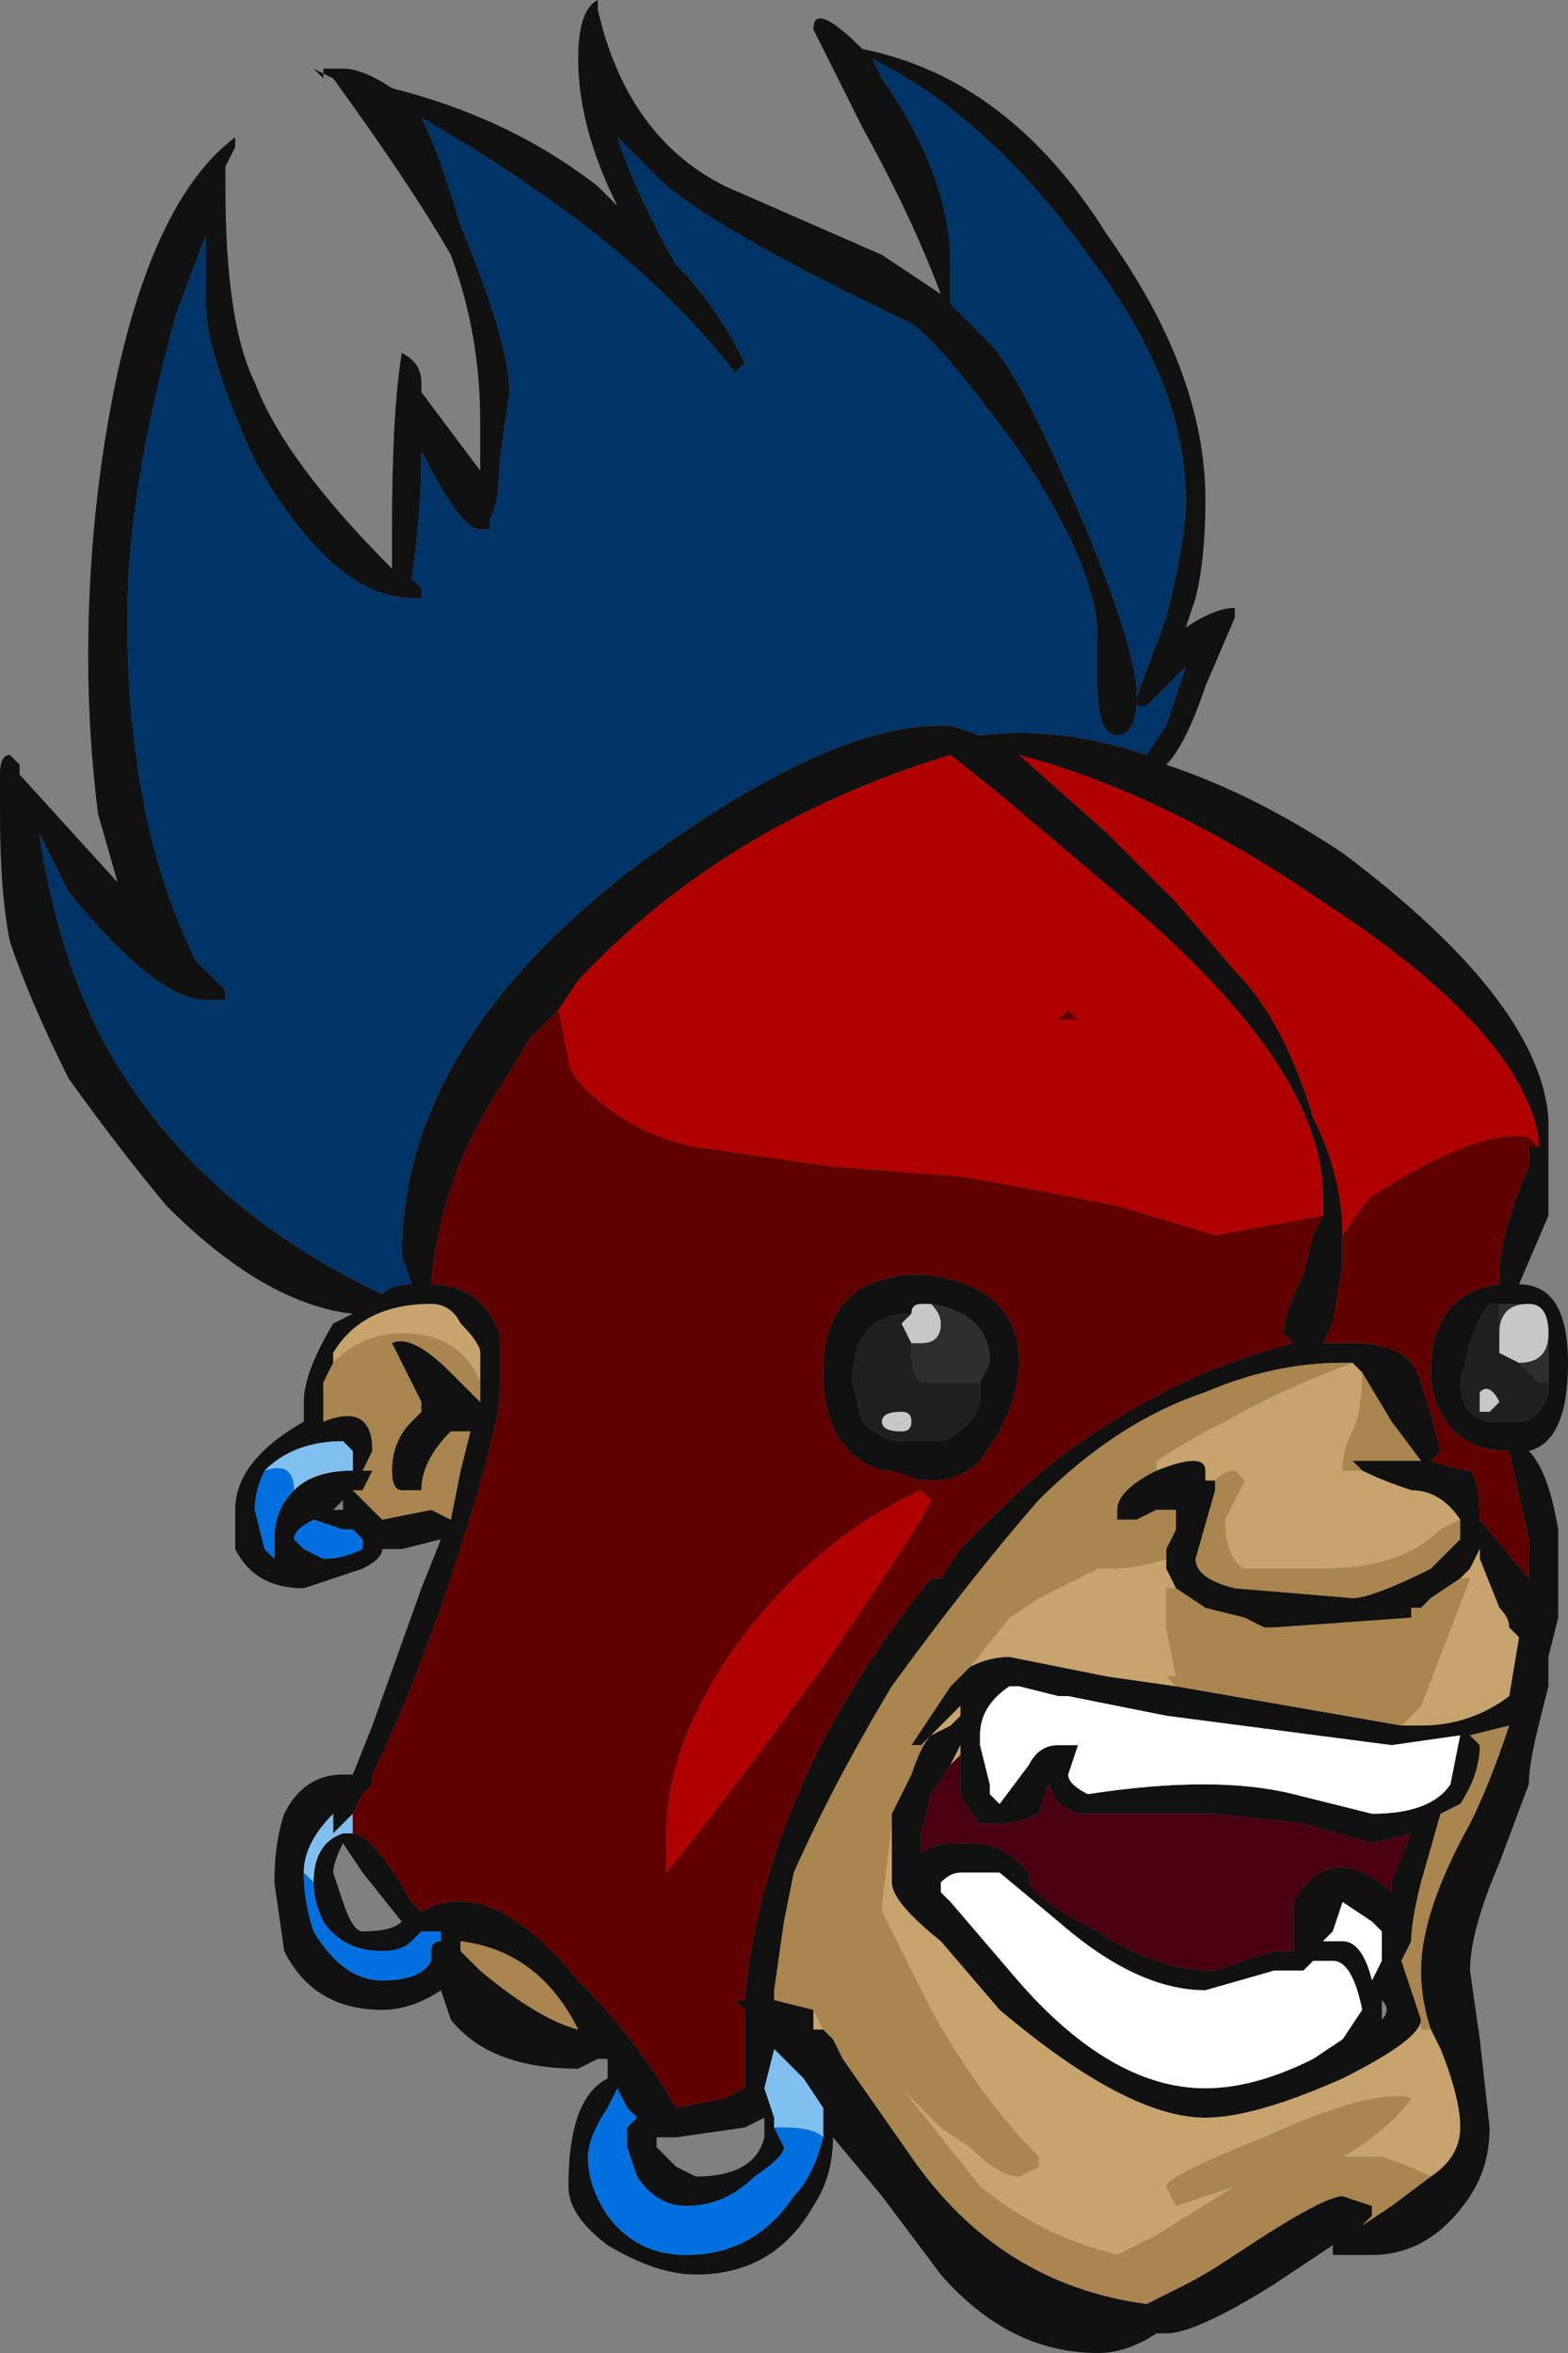 <?xml version="1.0" encoding="UTF-8" standalone="no"?>
<svg xmlns:ffdec="https://www.free-decompiler.com/flash" xmlns:xlink="http://www.w3.org/1999/xlink" ffdec:objectType="frame" height="84.0px" width="56.0px" xmlns="http://www.w3.org/2000/svg">
  <rect width="100%" height="100%" fill="#808080" stroke="none"/>
  <g transform="matrix(1.0, 0.0, 0.0, 1.0, 36.75, 40.6)">
    <use ffdec:characterId="1560" height="12.0" transform="matrix(7.0, 0.0, 0.0, 7.0, -36.75, -40.6)" width="8.0" xlink:href="#shape0"/>
  </g>
  <defs>
    <g id="shape0" transform="matrix(1.0, 0.0, 0.0, 1.0, 5.25, 5.8)">
      <path d="M1.05 -2.65 L0.9 -2.3 Q0.8 -2.0 0.7 -1.9 1.15 -1.75 1.6 -1.45 2.6 -0.7 2.65 -0.1 L2.65 0.4 2.5 0.75 Q2.75 0.75 2.75 1.15 2.75 1.55 2.55 1.6 2.65 1.7 2.7 2.0 L2.7 2.45 2.65 2.65 2.65 2.8 2.6 3.0 Q2.55 3.2 2.55 3.3 L2.4 3.7 Q2.25 4.05 2.25 4.25 L2.3 4.6 2.35 5.05 Q2.35 5.25 2.25 5.4 2.05 5.7 1.75 5.7 L1.55 5.7 1.55 5.65 1.25 5.85 Q0.85 6.1 0.7 6.1 L0.65 6.1 Q0.5 6.2 0.35 6.2 -0.1 6.2 -0.45 5.8 L-0.75 5.4 -1.0 5.1 Q-1.0 5.3 -1.1 5.45 -1.3 5.8 -1.7 5.8 -1.9 5.8 -2.15 5.65 -2.35 5.5 -2.35 5.35 -2.35 4.9 -2.15 4.8 L-2.15 4.7 -2.2 4.7 -2.3 4.75 Q-2.75 4.75 -2.95 4.5 L-3.0 4.35 Q-3.15 4.45 -3.3 4.45 -3.65 4.45 -3.8 4.15 L-3.85 3.8 Q-3.85 3.6 -3.8 3.45 -3.7 3.25 -3.5 3.25 L-3.45 3.25 -3.35 3.0 -3.1 2.3 -3.0 2.05 -3.2 2.1 -3.3 2.1 Q-3.3 2.15 -3.4 2.2 L-3.7 2.3 Q-3.95 2.3 -4.05 2.1 L-4.05 1.9 Q-4.05 1.65 -3.7 1.45 L-3.7 1.35 Q-3.7 1.2 -3.55 0.95 L-3.45 0.9 Q-3.9 0.85 -4.4 0.35 -4.65 0.05 -4.9 -0.3 -5.1 -0.7 -5.2 -1.0 -5.25 -1.25 -5.25 -1.65 L-5.25 -1.85 Q-5.25 -1.95 -5.2 -1.95 L-5.15 -1.9 -5.15 -1.85 -4.65 -1.3 -4.75 -1.65 Q-4.8 -2.05 -4.8 -2.45 -4.8 -3.2 -4.65 -3.9 -4.45 -4.8 -4.05 -5.1 L-4.05 -5.05 -4.1 -4.95 -4.1 -4.85 Q-4.1 -4.15 -3.95 -3.85 -3.8 -3.45 -3.25 -2.9 L-3.25 -3.1 Q-3.25 -3.7 -3.2 -4.0 -3.1 -3.95 -3.1 -3.85 L-3.1 -3.8 -2.8 -3.4 -2.8 -3.65 Q-2.8 -4.1 -2.95 -4.5 -3.15 -4.85 -3.55 -5.4 L-3.65 -5.45 -3.6 -5.4 -3.6 -5.45 -3.5 -5.45 Q-3.4 -5.45 -3.25 -5.35 -2.65 -5.2 -2.2 -4.85 L-2.1 -4.75 Q-2.3 -5.15 -2.3 -5.5 -2.3 -5.75 -2.2 -5.8 L-2.2 -5.75 Q-2.05 -5.1 -1.55 -4.85 L-0.75 -4.5 Q-0.6 -4.4 -0.45 -4.3 -0.6 -4.7 -0.85 -5.15 L-1.1 -5.65 Q-1.1 -5.8 -0.85 -5.55 -0.1 -5.4 0.4 -4.6 0.9 -3.9 0.9 -3.25 0.9 -2.95 0.85 -2.75 L0.8 -2.6 Q0.95 -2.7 1.05 -2.7 L1.05 -2.65 M0.6 -2.2 L0.55 -2.2 0.55 -2.25 0.7 -2.65 Q0.8 -3.05 0.8 -3.25 0.8 -3.85 0.3 -4.5 -0.2 -5.2 -0.8 -5.5 L-0.75 -5.4 Q-0.4 -4.9 -0.4 -4.45 L-0.4 -4.25 -0.2 -4.05 Q-0.05 -3.9 0.25 -3.2 0.55 -2.5 0.55 -2.25 0.55 -2.05 0.45 -2.05 0.35 -2.05 0.35 -2.3 L0.35 -2.55 Q0.35 -2.9 -0.05 -3.5 -0.45 -4.05 -0.6 -4.15 -1.65 -4.65 -1.9 -4.9 L-2.1 -5.1 Q-2.0 -4.8 -1.8 -4.45 -1.6 -4.25 -1.45 -3.95 L-1.5 -3.9 Q-1.85 -4.35 -2.4 -4.75 -2.75 -5.0 -3.1 -5.2 -3.0 -5.0 -2.9 -4.65 -2.65 -4.05 -2.65 -3.8 L-2.7 -3.45 Q-2.7 -3.25 -2.75 -3.15 L-2.75 -3.1 -2.8 -3.1 Q-2.9 -3.1 -3.1 -3.5 -3.1 -3.15 -3.15 -2.85 L-3.1 -2.8 -3.1 -2.75 -3.15 -2.75 Q-3.55 -2.75 -3.95 -3.45 -4.2 -4.0 -4.2 -4.25 L-4.2 -4.6 -4.35 -4.2 Q-4.6 -3.3 -4.6 -2.65 -4.6 -1.6 -4.25 -0.9 L-4.1 -0.75 -4.1 -0.7 -4.2 -0.7 Q-4.45 -0.7 -4.9 -1.25 L-5.05 -1.55 Q-4.95 -0.9 -4.7 -0.45 -4.25 0.35 -3.3 0.8 -3.25 0.75 -3.15 0.75 L-3.2 0.6 Q-3.2 -0.45 -2.05 -1.35 -1.05 -2.1 -0.45 -2.1 L-0.4 -2.1 -0.25 -2.05 Q0.15 -2.1 0.6 -1.95 L0.7 -2.1 Q0.75 -2.25 0.8 -2.4 L0.6 -2.2 M2.6 0.05 L2.6 0.0 Q2.5 -0.55 1.5 -1.2 0.7 -1.75 -0.05 -1.95 L0.4 -1.55 0.75 -1.2 1.05 -0.85 Q1.3 -0.6 1.45 -0.1 1.6 0.2 1.6 0.5 L1.6 0.65 1.55 0.95 1.5 1.05 1.55 1.05 1.65 1.05 Q1.95 1.05 2.0 1.25 2.05 1.4 2.1 1.6 L2.05 1.65 Q2.2 1.7 2.25 1.7 2.3 1.75 2.3 1.95 L2.55 2.25 2.55 2.05 2.45 1.6 Q2.2 1.6 2.1 1.4 2.05 1.3 2.05 1.2 2.05 0.8 2.4 0.75 L2.4 0.7 Q2.4 0.5 2.55 0.15 L2.55 0.05 2.6 0.05 M2.55 0.85 L2.4 0.85 2.35 0.85 Q2.3 0.9 2.25 1.05 L2.2 1.25 Q2.2 1.35 2.25 1.4 2.3 1.45 2.35 1.45 L2.5 1.45 Q2.6 1.45 2.65 1.3 L2.65 1.25 2.65 1.0 Q2.65 0.85 2.55 0.85 M-3.45 3.55 Q-3.35 3.55 -3.15 3.9 L-3.1 3.95 Q-2.75 3.75 -2.3 4.3 -2.0 4.6 -1.8 4.95 L-1.55 4.9 -1.45 4.85 -1.45 4.45 -1.5 4.4 -1.45 4.4 Q-1.35 3.3 -0.5 2.25 L-0.45 2.25 -0.35 2.1 -0.2 1.95 Q0.0 1.75 0.2 1.6 0.55 1.35 0.9 1.2 1.15 1.1 1.35 1.05 L1.3 1.0 Q1.3 0.9 1.4 0.7 L1.45 0.5 1.5 0.4 1.5 0.3 Q1.5 -0.35 0.5 -1.2 L-0.15 -1.75 -0.4 -1.95 Q-1.55 -1.6 -2.3 -0.8 L-2.4 -0.65 -2.55 -0.5 -2.7 -0.25 Q-3.0 0.2 -3.05 0.75 -2.8 0.75 -2.7 1.0 -2.7 1.15 -2.7 1.3 -2.7 1.5 -3.0 2.4 -3.2 2.95 -3.35 3.25 L-3.35 3.3 -3.4 3.35 -3.45 3.45 -3.55 3.55 -3.55 3.45 Q-3.7 3.6 -3.7 3.75 -3.7 3.9 -3.65 4.05 -3.5 4.3 -3.3 4.3 -3.1 4.3 -3.05 4.2 L-3.05 4.15 Q-3.05 4.1 -3.0 4.1 L-3.0 4.05 -3.1 4.05 -3.15 4.1 Q-3.2 4.15 -3.3 4.15 -3.5 4.15 -3.6 4.0 -3.65 3.9 -3.65 3.8 -3.65 3.6 -3.5 3.55 L-3.45 3.55 M1.65 1.15 L1.6 1.15 Q1.25 1.15 0.9 1.3 0.45 1.45 0.05 1.85 -0.3 2.25 -0.7 2.8 -1.0 3.3 -1.2 3.75 L-1.25 4.0 -1.3 4.35 -1.3 4.4 -1.1 4.45 -1.1 4.55 -1.05 4.55 -1.0 4.6 -0.95 4.7 -0.6 5.2 Q-0.15 5.85 0.6 5.95 L0.8 5.85 Q0.9 5.8 1.05 5.7 1.5 5.4 1.6 5.4 L1.75 5.45 1.75 5.5 1.7 5.55 1.85 5.45 2.05 5.3 Q2.2 5.2 2.2 5.05 2.2 4.9 2.1 4.65 L2.05 4.55 Q2.0 4.4 2.0 4.25 2.0 3.95 2.25 3.5 2.35 3.3 2.45 3.0 L2.25 3.05 2.3 3.1 Q2.3 3.25 2.2 3.4 L2.1 3.45 2.0 3.8 Q1.95 4.0 1.95 4.1 L1.9 4.2 2.0 4.5 Q2.0 4.6 1.6 4.8 1.15 5.0 0.9 5.0 0.5 5.0 -0.15 4.45 L-0.45 4.1 Q-0.7 3.9 -0.7 3.8 L-0.7 3.45 -0.6 3.25 Q-0.55 3.1 -0.5 3.05 L-0.4 3.0 -0.35 2.95 -0.35 2.9 -0.45 3.0 -0.55 3.1 -0.6 3.1 -0.4 2.8 -0.3 2.7 Q-0.2 2.65 -0.1 2.65 L0.4 2.75 0.75 2.8 1.9 3.0 2.0 3.0 Q2.25 3.0 2.45 2.85 L2.5 2.55 2.45 2.5 Q2.45 2.45 2.4 2.4 L2.3 2.15 2.3 2.1 2.25 2.2 2.2 2.25 2.05 2.35 2.0 2.4 1.95 2.4 1.95 2.45 1.25 2.5 1.2 2.5 1.1 2.45 0.9 2.4 0.75 2.3 0.7 2.3 0.75 2.3 0.7 2.2 0.7 2.1 0.75 2.0 0.75 1.9 0.65 1.9 0.55 1.95 0.45 1.95 0.45 1.9 Q0.45 1.8 0.65 1.7 0.9 1.6 0.9 1.7 L0.9 1.75 0.95 1.75 0.95 1.8 0.85 2.15 Q0.85 2.25 1.05 2.3 L1.65 2.35 Q1.75 2.35 2.05 2.2 L2.2 2.05 2.2 1.95 Q2.1 1.8 1.95 1.8 1.8 1.75 1.7 1.7 L1.65 1.65 2.0 1.65 1.85 1.45 1.7 1.2 1.65 1.15 M0.15 2.85 L-0.05 2.8 -0.1 2.8 Q-0.25 2.9 -0.25 3.05 L-0.25 3.1 -0.2 3.3 -0.2 3.35 -0.15 3.4 0.0 3.2 Q0.05 3.1 0.15 3.1 L0.25 3.1 0.2 3.25 Q0.2 3.3 0.3 3.35 0.95 3.25 1.35 3.35 L1.75 3.45 Q2.05 3.45 2.15 3.3 L2.2 3.05 1.85 3.1 0.7 2.95 0.2 2.85 0.15 2.85 M-0.4 3.2 L-0.5 3.35 -0.55 3.55 -0.55 3.65 Q-0.5 3.6 -0.35 3.6 L-0.3 3.6 Q-0.15 3.6 -0.05 3.7 L0.0 3.75 0.0 3.8 Q0.05 3.9 0.35 4.05 0.65 4.25 0.95 4.25 L1.25 4.15 1.35 4.15 1.35 3.9 Q1.5 3.65 1.7 3.75 1.8 3.8 1.85 3.85 L1.85 3.8 1.95 3.55 1.75 3.6 1.4 3.5 0.95 3.45 0.25 3.45 0.15 3.4 0.1 3.3 0.05 3.45 Q-0.05 3.5 -0.15 3.5 L-0.25 3.5 Q-0.3 3.45 -0.35 3.35 L-0.35 3.15 -0.35 3.1 -0.4 3.2 M1.6 3.9 L1.55 4.05 1.5 4.1 1.6 4.1 Q1.7 4.1 1.75 4.3 L1.8 4.2 1.8 4.05 1.75 4.0 1.6 3.9 M1.8 4.4 L1.8 4.5 Q1.85 4.45 1.8 4.4 M1.6 4.6 L1.7 4.45 Q1.65 4.2 1.55 4.2 L1.45 4.2 1.4 4.25 1.25 4.25 0.9 4.35 Q0.55 4.35 0.15 4.0 L-0.15 3.75 -0.35 3.75 Q-0.4 3.75 -0.45 3.8 L-0.45 3.85 -0.4 3.9 -0.1 4.25 Q0.4 4.85 0.9 4.85 1.15 4.85 1.45 4.7 L1.6 4.6 M1.7 5.55 L1.7 5.55 M-0.5 0.85 L-0.55 0.85 Q-0.6 0.85 -0.6 0.9 -0.9 0.9 -0.9 1.25 L-0.85 1.45 Q-0.75 1.55 -0.65 1.55 L-0.45 1.55 Q-0.3 1.5 -0.25 1.35 L-0.25 1.25 -0.2 1.15 Q-0.2 0.9 -0.5 0.85 M-1.05 1.2 Q-1.05 0.7 -0.55 0.7 -0.05 0.75 -0.05 1.15 -0.05 1.3 -0.15 1.5 L-0.25 1.65 Q-0.35 1.75 -0.5 1.75 L-0.55 1.75 -0.7 1.7 -0.75 1.7 Q-1.05 1.6 -1.05 1.2 M-3.55 1.15 L-3.6 1.25 -3.6 1.45 Q-3.35 1.35 -3.35 1.6 L-3.4 1.7 -3.35 1.7 -3.4 1.8 -3.45 1.8 -3.3 1.95 -3.05 1.9 -2.95 1.95 -2.9 1.7 -2.85 1.5 -2.95 1.5 Q-3.1 1.65 -3.1 1.8 L-3.2 1.8 Q-3.25 1.8 -3.25 1.7 -3.25 1.55 -3.15 1.45 L-3.1 1.4 -3.1 1.35 -3.25 1.05 Q-3.15 1.0 -2.95 1.2 L-2.8 1.35 -2.8 1.25 -2.8 1.1 Q-2.8 1.05 -2.9 0.95 -2.95 0.85 -3.05 0.85 -3.4 0.85 -3.55 1.1 L-3.55 1.15 M-3.9 1.7 Q-3.95 1.8 -3.95 1.9 L-3.9 2.1 -3.85 2.15 -3.85 2.05 Q-3.85 1.9 -3.75 1.8 -3.65 1.7 -3.45 1.7 L-3.45 1.6 -3.5 1.55 Q-3.75 1.55 -3.9 1.7 M-3.5 1.85 L-3.55 1.9 -3.5 1.9 -3.5 1.85 M-3.5 2.0 L-3.65 1.95 Q-3.75 2.0 -3.75 2.05 L-3.7 2.1 -3.6 2.15 Q-3.5 2.15 -3.4 2.1 L-3.4 2.05 -3.45 2.0 -3.5 2.0 M-3.55 3.75 L-3.5 3.9 Q-3.45 4.05 -3.4 4.05 -3.25 4.05 -3.2 4.0 L-3.4 3.75 -3.5 3.6 Q-3.55 3.7 -3.55 3.75 M-2.9 4.15 L-2.8 4.25 Q-2.5 4.5 -2.3 4.55 -2.5 4.15 -2.9 4.1 L-2.9 4.15 M-1.05 5.1 L-1.05 4.95 -1.15 4.8 -1.3 4.65 -1.35 4.85 -1.3 5.0 -1.3 5.05 -1.25 5.15 Q-1.25 5.2 -1.4 5.3 -1.55 5.45 -1.75 5.45 -1.9 5.45 -2.0 5.3 L-2.05 5.15 -2.05 5.05 -2.0 5.0 -2.05 4.95 -2.1 4.85 -2.15 4.95 Q-2.25 5.1 -2.25 5.2 -2.25 5.35 -2.15 5.5 -2.0 5.7 -1.75 5.7 -1.4 5.7 -1.2 5.4 -1.1 5.3 -1.05 5.1 M-1.35 5.0 L-1.45 5.05 -1.8 5.1 -1.9 5.1 -1.9 5.15 -1.8 5.25 -1.7 5.3 Q-1.4 5.3 -1.35 5.1 L-1.35 5.0" fill="#111111" fill-rule="evenodd" stroke="none"/>
      <path d="M0.6 -2.2 L0.8 -2.4 Q0.75 -2.25 0.7 -2.1 L0.6 -1.95 Q0.15 -2.1 -0.25 -2.05 L-0.4 -2.1 -0.45 -2.1 Q-1.05 -2.1 -2.05 -1.35 -3.2 -0.45 -3.2 0.6 L-3.15 0.75 Q-3.25 0.75 -3.3 0.8 -4.25 0.35 -4.7 -0.45 -4.95 -0.9 -5.05 -1.55 L-4.9 -1.25 Q-4.45 -0.7 -4.2 -0.7 L-4.1 -0.7 -4.1 -0.75 -4.25 -0.9 Q-4.6 -1.6 -4.6 -2.65 -4.6 -3.3 -4.35 -4.2 L-4.2 -4.6 -4.2 -4.25 Q-4.2 -4.0 -3.95 -3.45 -3.55 -2.75 -3.15 -2.75 L-3.1 -2.75 -3.1 -2.8 -3.15 -2.85 Q-3.1 -3.15 -3.1 -3.5 -2.9 -3.1 -2.8 -3.1 L-2.75 -3.1 -2.75 -3.15 Q-2.7 -3.25 -2.7 -3.45 L-2.65 -3.8 Q-2.65 -4.05 -2.9 -4.65 -3.0 -5.0 -3.1 -5.2 -2.75 -5.0 -2.4 -4.75 -1.85 -4.35 -1.5 -3.9 L-1.45 -3.95 Q-1.6 -4.25 -1.8 -4.45 -2.0 -4.8 -2.1 -5.1 L-1.9 -4.9 Q-1.65 -4.65 -0.6 -4.15 -0.45 -4.05 -0.05 -3.5 0.35 -2.9 0.35 -2.55 L0.35 -2.3 Q0.35 -2.05 0.45 -2.05 0.55 -2.05 0.55 -2.25 0.55 -2.5 0.25 -3.2 -0.05 -3.9 -0.2 -4.05 L-0.4 -4.25 -0.4 -4.45 Q-0.4 -4.9 -0.75 -5.4 L-0.8 -5.5 Q-0.2 -5.2 0.3 -4.5 0.8 -3.85 0.8 -3.25 0.8 -3.05 0.7 -2.65 L0.55 -2.25 0.55 -2.2 0.6 -2.2" fill="#003366" fill-rule="evenodd" stroke="none"/>
      <path d="M1.6 0.5 Q1.6 0.2 1.45 -0.1 1.3 -0.6 1.05 -0.85 L0.75 -1.2 0.4 -1.55 -0.05 -1.95 Q0.7 -1.75 1.5 -1.2 2.5 -0.55 2.6 0.0 L2.6 0.05 2.55 0.0 Q2.3 -0.05 1.75 0.3 1.7 0.35 1.6 0.5 M1.55 1.05 L1.5 1.05 1.55 1.05 M0.2 -0.6 L0.25 -0.6 0.2 -0.65 0.15 -0.6 0.2 -0.6 M1.5 0.4 L0.95 0.5 0.45 0.35 Q-0.05 0.25 -0.35 0.2 L-1.0 0.15 -1.7 0.05 Q-1.95 0.0 -2.15 -0.15 -2.35 -0.3 -2.35 -0.4 L-2.4 -0.65 -2.3 -0.8 Q-1.55 -1.6 -0.4 -1.95 L-0.15 -1.75 0.5 -1.2 Q1.5 -0.35 1.5 0.3 L1.5 0.4 M-1.5 2.6 Q-1.1 2.05 -0.55 1.8 L-0.5 1.85 Q-0.5 1.9 -1.05 2.7 -1.6 3.45 -1.85 3.75 L-1.85 3.55 Q-1.85 3.1 -1.5 2.6" fill="#b00000" fill-rule="evenodd" stroke="none"/>
      <path d="M-3.45 3.45 L-3.45 3.55 -3.5 3.55 Q-3.65 3.6 -3.65 3.8 L-3.7 3.75 Q-3.7 3.6 -3.55 3.45 L-3.55 3.55 -3.45 3.45 M-3.75 1.8 Q-3.75 1.65 -3.9 1.7 -3.75 1.55 -3.5 1.55 L-3.45 1.6 -3.45 1.7 Q-3.65 1.7 -3.75 1.8 M-1.3 5.05 L-1.3 5.0 -1.35 4.85 -1.3 4.65 -1.15 4.8 -1.05 4.95 -1.05 5.1 Q-1.1 5.05 -1.25 5.05 L-1.3 5.05" fill="#80c0f0" fill-rule="evenodd" stroke="none"/>
      <path d="M-1.1 4.45 L-1.05 4.55 -1.1 4.55 -1.1 4.45 M2.05 5.3 Q1.95 5.25 1.8 5.2 L1.6 5.2 Q1.85 5.05 1.95 4.9 1.75 4.85 1.2 5.1 0.7 5.3 0.7 5.35 L0.75 5.45 1.05 5.35 0.65 5.6 0.45 5.7 Q0.05 5.6 -0.25 5.35 L-0.65 4.85 -0.45 5.05 -0.3 5.15 Q-0.15 5.3 -0.05 5.3 L0.05 5.25 0.05 5.2 Q-0.25 4.9 -0.5 4.45 L-0.75 3.95 -0.75 3.9 -0.7 3.5 -0.7 3.45 -0.7 3.8 Q-0.7 3.9 -0.45 4.1 L-0.15 4.45 Q0.5 5.0 0.9 5.0 1.15 5.0 1.6 4.8 2.0 4.6 2.0 4.5 L2.0 4.55 2.05 4.55 2.1 4.65 Q2.2 4.9 2.2 5.05 2.2 5.2 2.05 5.3 M-0.5 3.05 L-0.45 3.0 -0.35 2.9 -0.35 2.95 -0.4 3.0 -0.5 3.05 M-0.3 2.7 L-0.1 2.45 0.05 2.35 0.35 2.2 0.4 2.2 Q0.55 2.2 0.7 2.15 L0.7 2.1 0.7 2.2 0.75 2.3 0.7 2.3 0.7 2.5 0.75 2.75 0.7 2.75 0.75 2.8 0.4 2.75 -0.1 2.65 Q-0.2 2.65 -0.3 2.7 M0.65 1.7 L0.65 1.65 Q0.8 1.55 1.0 1.45 1.25 1.3 1.65 1.15 L1.7 1.2 Q1.7 1.4 1.65 1.5 1.6 1.6 1.6 1.7 1.6 1.75 1.6 1.7 L1.7 1.7 Q1.8 1.75 1.95 1.8 2.1 1.8 2.2 1.95 L2.1 2.0 Q1.9 2.2 1.5 2.2 L1.1 2.2 Q1.0 2.15 1.0 1.95 L1.1 1.75 1.05 1.7 Q1.0 1.7 0.95 1.75 L0.9 1.75 0.9 1.7 Q0.9 1.6 0.65 1.7 M1.9 3.0 L2.0 2.9 2.25 2.25 2.2 2.25 2.25 2.2 2.3 2.1 2.3 2.15 2.4 2.4 Q2.45 2.45 2.45 2.5 L2.5 2.55 2.45 2.85 Q2.25 3.0 2.0 3.0 L1.9 3.0 M-0.35 3.15 L-0.4 3.2 -0.35 3.1 -0.35 3.15 M1.7 5.55 L1.7 5.55 M-2.8 1.25 Q-2.9 1.0 -3.2 1.0 -3.4 1.0 -3.55 1.15 L-3.55 1.1 Q-3.4 0.85 -3.05 0.85 -2.95 0.85 -2.9 0.95 -2.8 1.05 -2.8 1.1 L-2.8 1.25" fill="#c7a36d" fill-rule="evenodd" stroke="none"/>
      <path d="M-1.1 4.45 L-1.3 4.4 -1.3 4.35 -1.25 4.0 -1.2 3.75 Q-1.0 3.3 -0.7 2.8 -0.3 2.25 0.05 1.85 0.45 1.45 0.9 1.3 1.25 1.15 1.6 1.15 L1.65 1.15 Q1.25 1.3 1.0 1.45 0.8 1.55 0.65 1.65 L0.65 1.7 Q0.45 1.8 0.45 1.9 L0.45 1.95 0.55 1.95 0.65 1.9 0.75 1.9 0.75 2.0 0.7 2.1 0.7 2.15 Q0.55 2.2 0.4 2.2 L0.35 2.2 0.05 2.35 -0.1 2.45 -0.3 2.7 -0.4 2.8 -0.6 3.1 -0.55 3.1 -0.45 3.0 -0.5 3.05 Q-0.55 3.1 -0.6 3.25 L-0.7 3.45 -0.7 3.5 -0.75 3.9 -0.75 3.95 -0.5 4.45 Q-0.25 4.9 0.05 5.2 L0.05 5.25 -0.05 5.3 Q-0.15 5.3 -0.3 5.15 L-0.45 5.05 -0.65 4.85 -0.25 5.35 Q0.05 5.6 0.45 5.7 L0.65 5.6 1.05 5.35 0.75 5.45 0.7 5.35 Q0.7 5.3 1.2 5.1 1.75 4.85 1.95 4.9 1.85 5.05 1.6 5.2 L1.8 5.2 Q1.95 5.25 2.05 5.3 L1.85 5.45 1.7 5.55 1.75 5.5 1.75 5.45 1.6 5.4 Q1.5 5.4 1.05 5.7 0.9 5.8 0.8 5.85 L0.6 5.95 Q-0.15 5.85 -0.6 5.2 L-0.95 4.7 -1.0 4.6 -1.05 4.55 -1.1 4.45 M1.7 1.2 L1.85 1.45 2.0 1.65 1.65 1.65 1.7 1.7 1.6 1.7 Q1.6 1.75 1.6 1.7 1.6 1.6 1.65 1.5 1.7 1.4 1.7 1.2 M2.2 1.95 L2.2 2.05 2.05 2.2 Q1.75 2.35 1.65 2.35 L1.05 2.3 Q0.85 2.25 0.85 2.15 L0.95 1.8 0.95 1.75 Q1.0 1.7 1.05 1.7 L1.1 1.75 1.0 1.95 Q1.0 2.15 1.1 2.2 L1.5 2.2 Q1.9 2.2 2.1 2.0 L2.2 1.95 M0.75 2.3 L0.9 2.4 1.1 2.45 1.2 2.5 1.25 2.5 1.95 2.45 1.95 2.4 2.0 2.4 2.05 2.35 2.2 2.25 2.25 2.25 2.0 2.9 1.9 3.0 0.75 2.8 0.7 2.75 0.75 2.75 0.7 2.5 0.7 2.3 0.75 2.3 M2.0 4.5 L1.9 4.2 1.95 4.1 Q1.95 4.0 2.0 3.8 L2.1 3.45 2.2 3.4 Q2.3 3.25 2.3 3.1 L2.25 3.05 2.45 3.0 Q2.35 3.3 2.25 3.5 2.0 3.95 2.0 4.25 2.0 4.4 2.05 4.55 L2.0 4.55 2.0 4.5 M-2.8 1.25 L-2.8 1.35 -2.95 1.2 Q-3.15 1.0 -3.25 1.05 L-3.1 1.35 -3.1 1.4 -3.15 1.45 Q-3.25 1.55 -3.25 1.7 -3.25 1.8 -3.2 1.8 L-3.1 1.8 Q-3.1 1.65 -2.95 1.5 L-2.85 1.5 -2.9 1.7 -2.95 1.95 -3.05 1.9 -3.3 1.95 -3.45 1.8 -3.4 1.8 -3.35 1.7 -3.4 1.7 -3.35 1.6 Q-3.35 1.35 -3.6 1.45 L-3.6 1.25 -3.55 1.15 Q-3.4 1.0 -3.2 1.0 -2.9 1.0 -2.8 1.25 M-2.9 4.15 L-2.9 4.1 Q-2.5 4.15 -2.3 4.55 -2.5 4.5 -2.8 4.25 L-2.9 4.15" fill="#a9854f" fill-rule="evenodd" stroke="none"/>
      <path d="M1.6 0.5 Q1.7 0.35 1.75 0.3 2.3 -0.05 2.55 0.0 L2.6 0.05 2.55 0.05 2.55 0.15 Q2.4 0.5 2.4 0.7 L2.4 0.75 Q2.05 0.8 2.05 1.2 2.05 1.3 2.1 1.4 2.2 1.6 2.45 1.6 L2.55 2.05 2.55 2.25 2.3 1.95 Q2.3 1.75 2.25 1.7 2.2 1.7 2.05 1.65 L2.1 1.6 Q2.05 1.4 2.0 1.25 1.95 1.05 1.65 1.05 L1.55 1.05 1.5 1.05 1.55 0.95 1.6 0.65 1.6 0.5 M0.2 -0.6 L0.15 -0.6 0.2 -0.65 0.25 -0.6 0.2 -0.6 M1.5 0.4 L1.45 0.5 1.4 0.7 Q1.3 0.9 1.3 1.0 L1.35 1.05 Q1.15 1.1 0.9 1.2 0.55 1.35 0.2 1.6 0.0 1.75 -0.2 1.95 L-0.35 2.1 -0.45 2.25 -0.5 2.25 Q-1.35 3.3 -1.45 4.4 L-1.5 4.4 -1.45 4.45 -1.45 4.85 -1.55 4.9 -1.8 4.95 Q-2.0 4.6 -2.3 4.3 -2.75 3.75 -3.1 3.95 L-3.15 3.9 Q-3.35 3.55 -3.45 3.55 L-3.45 3.45 -3.4 3.35 -3.35 3.3 -3.35 3.25 Q-3.2 2.95 -3.0 2.4 -2.7 1.5 -2.7 1.3 -2.7 1.15 -2.7 1.0 -2.8 0.75 -3.05 0.75 -3.0 0.2 -2.7 -0.25 L-2.55 -0.5 -2.4 -0.65 -2.35 -0.4 Q-2.35 -0.3 -2.15 -0.15 -1.95 0.0 -1.7 0.05 L-1.0 0.15 -0.35 0.2 Q-0.05 0.25 0.45 0.35 L0.95 0.5 1.5 0.4 M-1.05 1.2 Q-1.05 1.6 -0.75 1.7 L-0.7 1.7 -0.55 1.75 -0.5 1.75 Q-0.35 1.75 -0.25 1.65 L-0.15 1.5 Q-0.05 1.3 -0.05 1.15 -0.05 0.75 -0.55 0.7 -1.05 0.7 -1.05 1.2 M-1.5 2.6 Q-1.85 3.1 -1.85 3.55 L-1.85 3.75 Q-1.6 3.45 -1.05 2.7 -0.5 1.9 -0.5 1.85 L-0.55 1.8 Q-1.1 2.05 -1.5 2.6" fill="#600000" fill-rule="evenodd" stroke="none"/>
      <path d="M-3.65 3.8 Q-3.65 3.9 -3.6 4.0 -3.5 4.15 -3.3 4.15 -3.2 4.15 -3.15 4.1 L-3.1 4.05 -3.0 4.05 -3.0 4.1 Q-3.05 4.1 -3.05 4.15 L-3.05 4.2 Q-3.1 4.3 -3.3 4.3 -3.5 4.3 -3.65 4.05 -3.7 3.9 -3.7 3.75 L-3.65 3.8 M-3.75 1.8 Q-3.85 1.9 -3.85 2.05 L-3.85 2.15 -3.9 2.1 -3.95 1.9 Q-3.95 1.8 -3.9 1.7 -3.75 1.65 -3.75 1.8 M-3.5 2.0 L-3.45 2.0 -3.4 2.05 -3.4 2.1 Q-3.5 2.15 -3.6 2.15 L-3.7 2.1 -3.75 2.05 Q-3.75 2.0 -3.65 1.95 L-3.5 2.0 M-1.3 5.05 L-1.25 5.05 Q-1.1 5.05 -1.05 5.1 -1.1 5.3 -1.2 5.4 -1.4 5.7 -1.75 5.7 -2.0 5.7 -2.15 5.5 -2.25 5.35 -2.25 5.2 -2.25 5.1 -2.15 4.95 L-2.1 4.85 -2.05 4.95 -2.0 5.0 -2.05 5.05 -2.05 5.15 -2.0 5.3 Q-1.9 5.45 -1.75 5.45 -1.55 5.45 -1.4 5.3 -1.25 5.2 -1.25 5.15 L-1.3 5.05" fill="#0070e0" fill-rule="evenodd" stroke="none"/>
      <path d="M0.15 2.85 L0.2 2.85 0.7 2.95 1.85 3.1 2.2 3.05 2.15 3.3 Q2.05 3.45 1.75 3.45 L1.35 3.35 Q0.95 3.25 0.3 3.35 0.2 3.3 0.2 3.25 L0.25 3.1 0.15 3.1 Q0.05 3.1 0.0 3.2 L-0.15 3.4 -0.2 3.35 -0.2 3.3 -0.25 3.1 -0.25 3.05 Q-0.25 2.9 -0.1 2.8 L-0.05 2.8 0.15 2.85 M1.6 3.9 L1.75 4.0 1.8 4.05 1.8 4.2 1.75 4.3 Q1.7 4.1 1.6 4.1 L1.5 4.1 1.55 4.05 1.6 3.9 M1.6 4.6 L1.45 4.7 Q1.15 4.85 0.9 4.85 0.4 4.85 -0.1 4.25 L-0.4 3.9 -0.45 3.85 -0.45 3.8 Q-0.4 3.75 -0.35 3.75 L-0.15 3.75 0.15 4.0 Q0.55 4.35 0.9 4.35 L1.25 4.25 1.4 4.25 1.45 4.2 1.55 4.2 Q1.65 4.2 1.7 4.45 L1.6 4.6" fill="#ffffff" fill-rule="evenodd" stroke="none"/>
      <path d="M-0.35 3.15 L-0.35 3.35 Q-0.3 3.45 -0.25 3.5 L-0.15 3.5 Q-0.05 3.5 0.05 3.45 L0.1 3.3 0.15 3.4 0.25 3.45 0.95 3.45 1.4 3.5 1.75 3.6 1.95 3.55 1.85 3.8 1.85 3.85 Q1.8 3.8 1.7 3.75 1.5 3.65 1.35 3.9 L1.35 4.15 1.25 4.15 0.95 4.25 Q0.65 4.25 0.35 4.05 0.05 3.9 0.0 3.8 L0.0 3.75 -0.05 3.7 Q-0.15 3.6 -0.3 3.6 L-0.35 3.6 Q-0.5 3.6 -0.55 3.65 L-0.55 3.55 -0.5 3.35 -0.4 3.2 -0.35 3.15" fill="#4a0011" fill-rule="evenodd" stroke="none"/>
      <path d="M2.4 0.85 L2.55 0.85 Q2.4 0.85 2.4 1.0 L2.4 0.85 M2.65 1.0 L2.65 1.25 2.6 1.25 Q2.55 1.2 2.5 1.15 2.65 1.15 2.65 1.0 M-0.5 0.85 Q-0.2 0.9 -0.2 1.15 L-0.25 1.25 -0.55 1.25 Q-0.6 1.2 -0.6 1.1 L-0.6 1.05 -0.55 1.05 Q-0.45 1.05 -0.45 0.95 -0.45 0.9 -0.5 0.85" fill="#2e2e2e" fill-rule="evenodd" stroke="none"/>
      <path d="M2.4 0.85 L2.4 1.0 2.4 1.1 2.5 1.15 Q2.55 1.2 2.6 1.25 L2.65 1.25 2.65 1.3 Q2.6 1.45 2.5 1.45 L2.35 1.45 Q2.3 1.45 2.25 1.4 2.2 1.35 2.2 1.25 L2.25 1.05 Q2.3 0.9 2.35 0.85 L2.4 0.85 M2.3 1.35 L2.3 1.4 2.35 1.4 2.4 1.35 Q2.35 1.25 2.3 1.3 L2.3 1.35 M-0.25 1.25 L-0.25 1.35 Q-0.3 1.5 -0.45 1.55 L-0.65 1.55 Q-0.75 1.55 -0.85 1.45 L-0.9 1.25 Q-0.9 0.9 -0.6 0.9 L-0.65 0.95 -0.6 1.05 -0.6 1.1 Q-0.6 1.2 -0.55 1.25 L-0.25 1.25 M-0.6 1.45 Q-0.6 1.4 -0.65 1.4 -0.75 1.4 -0.75 1.45 -0.75 1.5 -0.65 1.5 -0.6 1.5 -0.6 1.45" fill="#1f1f1f" fill-rule="evenodd" stroke="none"/>
      <path d="M2.4 1.0 Q2.4 0.85 2.55 0.85 2.65 0.85 2.65 1.0 2.65 1.15 2.5 1.15 L2.4 1.1 2.4 1.0 M2.3 1.35 L2.3 1.3 Q2.35 1.25 2.4 1.35 L2.35 1.4 2.3 1.4 2.3 1.35 M-0.6 0.9 Q-0.6 0.85 -0.55 0.85 L-0.5 0.85 Q-0.45 0.9 -0.45 0.95 -0.45 1.05 -0.55 1.05 L-0.6 1.05 -0.65 0.95 -0.6 0.9 M-0.6 1.45 Q-0.6 1.5 -0.65 1.5 -0.75 1.5 -0.75 1.45 -0.75 1.4 -0.65 1.4 -0.6 1.4 -0.6 1.45" fill="#c7c7c7" fill-rule="evenodd" stroke="none"/>
    </g>
  </defs>
</svg>
